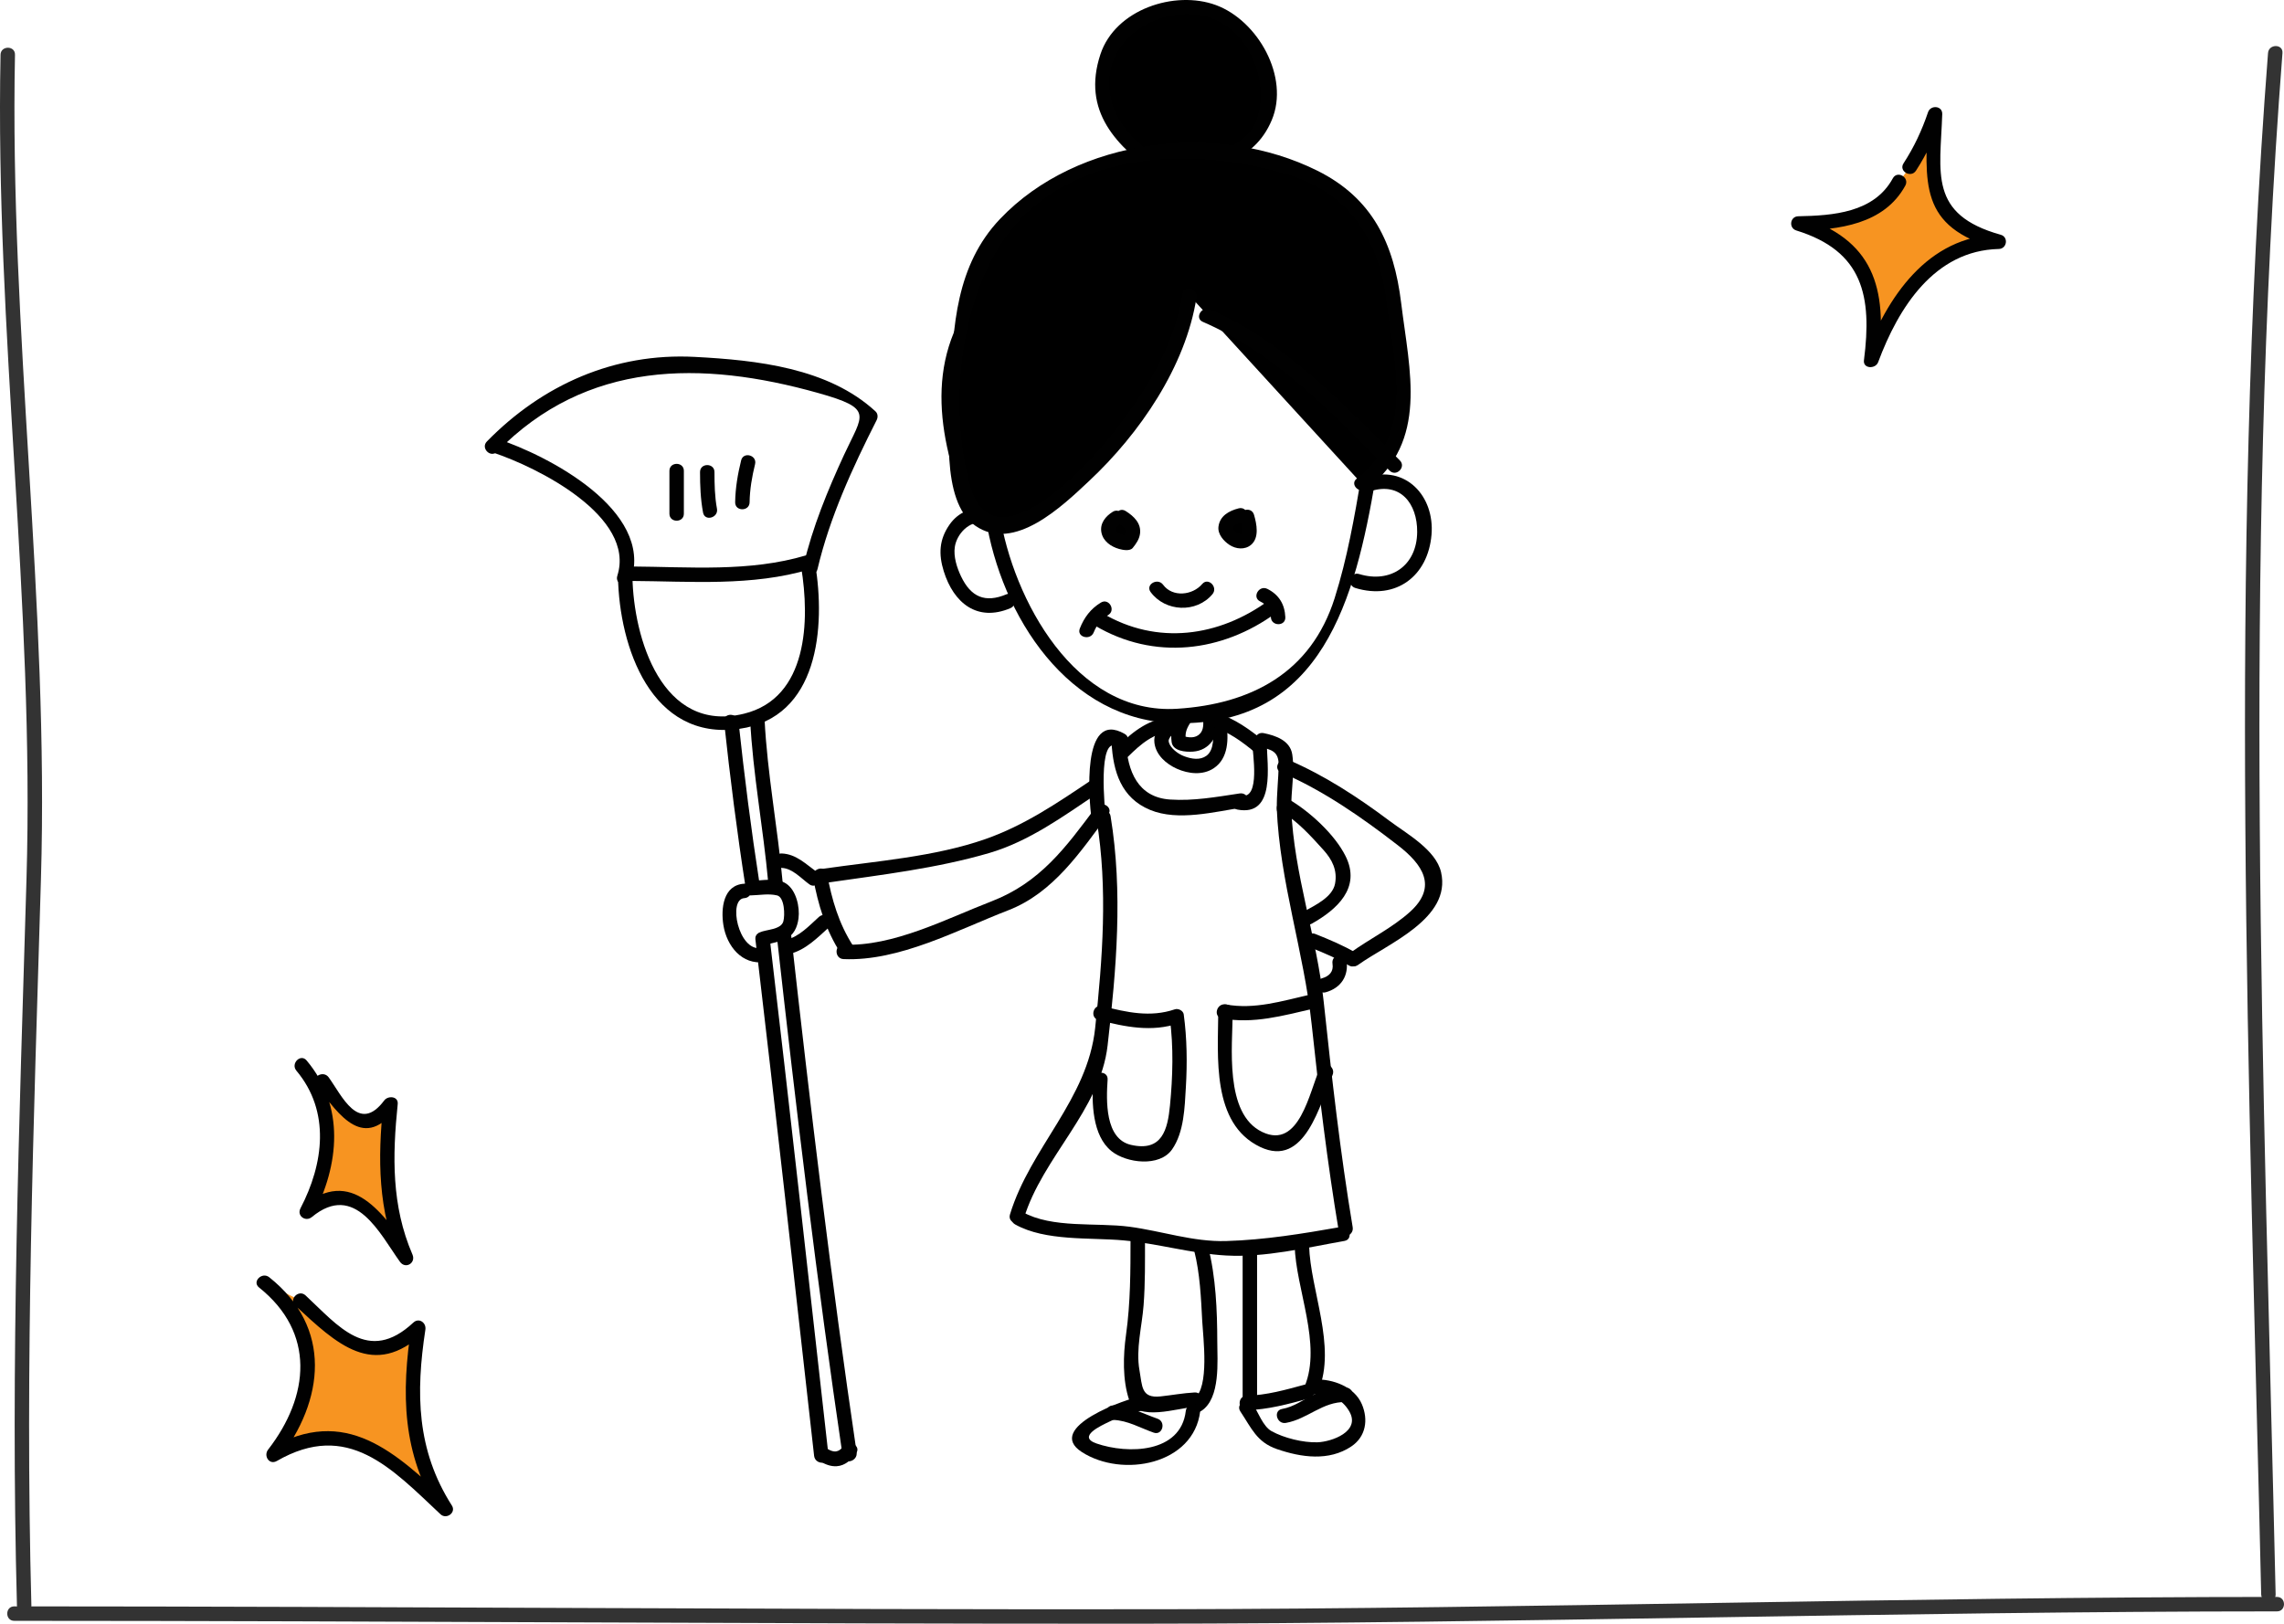 <?xml version="1.0" encoding="utf-8"?>
<!-- Generator: Adobe Illustrator 16.0.0, SVG Export Plug-In . SVG Version: 6.00 Build 0)  -->
<!DOCTYPE svg PUBLIC "-//W3C//DTD SVG 1.1//EN" "http://www.w3.org/Graphics/SVG/1.1/DTD/svg11.dtd">
<svg version="1.1" id="Layer_1" xmlns="http://www.w3.org/2000/svg" xmlns:xlink="http://www.w3.org/1999/xlink" x="0px" y="0px"
	 width="189.596px" height="134.817px" viewBox="0 0 189.596 134.817" enable-background="new 0 0 189.596 134.817"
	 xml:space="preserve">
<g>
	<g>
		<g>
			<path fill="#333333" d="M0.045,4.543c-0.464,22.869,2.832,45.606,2.153,68.483c-0.596,20.087-1.335,40.199-0.791,60.295
				c0.021,0.772,1.221,0.774,1.199,0c-0.543-20.096,0.192-40.209,0.792-60.295C4.082,50.149,0.78,27.413,1.244,4.543
				C1.261,3.769,0.061,3.771,0.045,4.543L0.045,4.543z"/>
		</g>
	</g>
	<g>
		<g>
			<path fill="#333333" d="M1.182,134.577c31.104,0.005,62.207,0.256,93.311,0.239c31.514-0.018,63.017-1.023,94.523-1.023
				c0.773,0,0.773-1.2,0-1.2c-30.866,0-61.729,0.979-92.602,1.021c-31.744,0.043-63.488-0.231-95.232-0.237
				C0.408,133.377,0.408,134.577,1.182,134.577L1.182,134.577z"/>
		</g>
	</g>
	<g>
		<g>
			<path fill="#333333" d="M188.27,4.402c-3.291,42.595-1.544,85.33-0.568,127.979c0.018,0.772,1.218,0.774,1.199,0
				c-0.976-42.649-2.723-85.384,0.568-127.979C189.528,3.63,188.328,3.635,188.27,4.402L188.27,4.402z"/>
		</g>
	</g>
	<g>
		<g>
			<path fill="#010101" d="M97.158,17.191c-6.248,0.035-12.018,2.217-16.011,7.146c-4.578,5.651-3.177,12.531-0.633,18.646
				c0.292,0.704,1.454,0.395,1.156-0.319c-2.69-6.469-3.563-12.679,1.183-18.536c3.377-4.168,9.187-5.708,14.305-5.736
				C97.932,18.387,97.933,17.187,97.158,17.191L97.158,17.191z"/>
		</g>
	</g>
	<g>
		<path d="M97.158,13.605c4.109,0,8.032-0.934,8.22-5.978c0-3.362-3.363-7.098-6.726-7.098s-6.725,2.242-7.099,5.604
			c-0.561,4.109,2.055,5.978,5.044,8.033"/>
		<g>
			<path fill="#010101" d="M97.158,14.205c3.5-0.047,6.928-0.714,8.409-4.225c1.51-3.576-1.15-8.272-4.627-9.556
				c-3.424-1.264-8.357,0.354-9.592,4.081c-1.565,4.729,1.315,7.667,4.946,10.178c0.638,0.441,1.237-0.599,0.605-1.036
				c-2.476-1.712-4.742-3.405-4.819-6.667c-0.095-3.992,4.287-6.46,7.843-5.656c3.581,0.81,5.429,5.107,4.487,8.337
				c-0.878,3.011-4.687,3.309-7.253,3.343C96.385,13.016,96.384,14.215,97.158,14.205L97.158,14.205z"/>
		</g>
	</g>
	<g>
		<g>
			<path fill="#010101" d="M81.822,42.983c1.275,8.149,6.854,16.944,15.896,17.066c12.062,0.162,14.783-10.395,16.456-20.242
				c0.129-0.757-1.027-1.081-1.156-0.319c-0.585,3.44-1.172,6.839-2.227,10.172c-1.961,6.198-6.926,8.797-13.073,9.188
				c-8.462,0.539-13.626-9.07-14.74-16.185C82.859,41.901,81.703,42.226,81.822,42.983L81.822,42.983z"/>
		</g>
	</g>
	<g>
		<g>
			<path fill="#010101" d="M81.942,42.262c-1.228-0.233-2.402,0.262-3.125,1.303c-0.863,1.244-0.913,2.456-0.476,3.864
				c0.822,2.64,2.776,4.229,5.525,3.072c0.702-0.296,0.395-1.458-0.318-1.157c-1.784,0.751-2.955,0.217-3.769-1.486
				c-0.35-0.73-0.642-1.65-0.517-2.457c0.165-1.071,1.208-2.2,2.36-1.981C82.38,43.563,82.702,42.406,81.942,42.262L81.942,42.262z"
				/>
		</g>
	</g>
	<g>
		<g>
			<path fill="#010101" d="M113.756,40.787c2.485-0.805,3.903,1.024,3.884,3.385c-0.021,2.794-2.205,4.288-4.817,3.491
				c-0.742-0.227-1.057,0.932-0.318,1.157c3.371,1.028,6.035-0.979,6.326-4.423c0.271-3.214-2.155-5.816-5.393-4.767
				C112.704,39.867,113.018,41.026,113.756,40.787L113.756,40.787z"/>
		</g>
	</g>
	<g>
		<g>
			<path fill="#010101" d="M95.515,49.159c1.211,1.644,3.783,1.771,5.127,0.182c0.497-0.587-0.348-1.44-0.848-0.849
				c-0.795,0.94-2.459,1.125-3.242,0.062C96.098,47.937,95.056,48.535,95.515,49.159L95.515,49.159z"/>
		</g>
	</g>
	<g>
		<g>
			<path fill="#010101" d="M90.878,51.934c4.923,2.925,10.582,2.216,15.023-1.025c0.618-0.451,0.021-1.493-0.605-1.036
				c-4.097,2.989-9.238,3.744-13.813,1.025C90.816,50.501,90.214,51.539,90.878,51.934L90.878,51.934z"/>
		</g>
	</g>
	<g>
		<path d="M92.675,43.01c-1.308,0.747-0.561,2.055,0.934,2.055c0.791-0.934,0.461-1.557-0.473-2.117"/>
		<g>
			<path fill="#010101" d="M92.372,42.492c-0.603,0.372-1.092,0.974-0.942,1.724c0.145,0.727,0.791,1.172,1.465,1.362
				c0.308,0.087,0.902,0.205,1.138-0.089c0.275-0.343,0.527-0.697,0.596-1.142c0.136-0.881-0.503-1.489-1.189-1.918
				c-0.658-0.411-1.261,0.627-0.605,1.036c0.545,0.34,0.8,0.615,0.352,1.175c0.141-0.059,0.282-0.117,0.424-0.176
				c-0.611-0.018-1.446-0.434-0.631-0.937C93.635,43.123,93.032,42.084,92.372,42.492L92.372,42.492z"/>
		</g>
	</g>
	<g>
		<path d="M102.98,42.787c-3.551,0.861,1.8,4.317,0.539,0.114"/>
		<g>
			<path fill="#010101" d="M102.821,42.208c-0.809,0.207-1.561,0.626-1.675,1.518c-0.08,0.627,0.438,1.208,0.921,1.522
				c0.538,0.35,1.274,0.419,1.784-0.011c0.703-0.594,0.466-1.74,0.246-2.495c-0.215-0.742-1.373-0.426-1.156,0.319
				c0.089,0.309,0.166,0.615,0.175,0.938c0.004,0.129-0.01,0.192-0.021,0.245c-0.023,0.102-0.068,0.133-0.028,0.087
				c0.003-0.002-0.059,0.027,0.02,0c-0.156,0.056,0.079,0.012-0.092,0.011c-0.067-0.005-0.059-0.003,0.026,0.007
				c-0.046-0.007-0.091-0.02-0.136-0.032c-0.135-0.038-0.004,0.016-0.169-0.078c-0.139-0.078-0.146-0.082-0.299-0.26
				c0.088,0.103-0.045-0.083-0.063-0.12c0.041,0.08-0.014-0.102-0.01-0.044c-0.011-0.165-0.032,0.055,0.022-0.104
				c-0.021,0.058,0.018-0.004,0.088-0.069c0.106-0.097,0.464-0.218,0.686-0.275C103.89,43.174,103.571,42.016,102.821,42.208
				L102.821,42.208z"/>
		</g>
	</g>
	<g>
		<g>
			<path fill="#010101" d="M97.729,59.478c-0.432,0.676-0.579,1.343-0.471,2.135c0.104,0.757,1.148,0.836,1.764,0.795
				c1.395-0.094,2.163-1.309,2.05-2.627c-0.065-0.765-1.266-0.771-1.199,0c0.04,0.472,0.011,0.985-0.42,1.272
				c-0.423,0.282-0.976,0.158-1.418,0.003c0.14,0.14,0.279,0.279,0.419,0.419c-0.113-0.534,0.024-0.942,0.311-1.392
				C99.183,59.429,98.144,58.828,97.729,59.478L97.729,59.478z"/>
		</g>
	</g>
	<g>
		<g>
			<path fill="#010101" d="M97.902,59.388c-0.982,0.35-2.219,1.057-2.073,2.287c0.121,1.015,0.983,1.763,1.872,2.157
				c0.954,0.423,2.139,0.559,3.05-0.044c1.246-0.825,1.243-2.48,1.041-3.795c-0.116-0.763-1.272-0.438-1.156,0.319
				c0.117,0.771,0.169,1.963-0.49,2.44c-0.523,0.378-1.211,0.277-1.845,0.04c-0.549-0.205-1.123-0.68-1.258-1.112
				c-0.056-0.18-0.056-0.265,0.117-0.515c0.187-0.269,0.708-0.493,1.061-0.618C98.944,60.287,98.633,59.127,97.902,59.388
				L97.902,59.388z"/>
		</g>
	</g>
	<g>
		<g>
			<path fill="#010101" d="M100.685,60.359c1.296,0.402,2.408,1.216,3.444,2.071c0.592,0.488,1.445-0.355,0.848-0.849
				c-1.2-0.991-2.471-1.914-3.974-2.38C100.262,58.972,99.947,60.131,100.685,60.359L100.685,60.359z"/>
		</g>
	</g>
	<g>
		<g>
			<path fill="#010101" d="M97.319,59.551c-1.847,0.064-3.241,1.151-4.504,2.402c-0.551,0.545,0.298,1.393,0.848,0.849
				c1.022-1.012,2.147-1.998,3.656-2.05C98.091,60.725,98.094,59.524,97.319,59.551L97.319,59.551z"/>
		</g>
	</g>
	<g>
		<g>
			<path fill="#010101" d="M92.269,61.635c0.129,2.441,0.803,4.616,3.198,5.61c2.332,0.968,5.381,0.148,7.762-0.209
				c0.764-0.115,0.438-1.271-0.318-1.157c-1.917,0.288-3.84,0.638-5.785,0.506c-2.679-0.182-3.531-2.367-3.657-4.75
				C93.428,60.866,92.228,60.862,92.269,61.635L92.269,61.635z"/>
		</g>
	</g>
	<g>
		<g>
			<path fill="#010101" d="M103.953,61.635c0.01,0.896,0.707,4.729-0.91,4.429c-0.756-0.141-1.079,1.016-0.318,1.157
				c3.194,0.593,2.45-3.697,2.428-5.586C105.144,60.862,103.943,60.861,103.953,61.635L103.953,61.635z"/>
		</g>
	</g>
	<g>
		<g>
			<path fill="#010101" d="M104.579,62.028c0.965,0.196,1.559,0.378,1.558,1.433c0,1.249-0.177,2.485-0.144,3.738
				c0.02,0.772,1.22,0.774,1.199,0c-0.039-1.5,0.301-3.063,0.081-4.55c-0.171-1.166-1.38-1.576-2.376-1.778
				C104.143,60.718,103.82,61.875,104.579,62.028L104.579,62.028z"/>
		</g>
	</g>
	<g>
		<g>
			<path fill="#010101" d="M93.356,60.932c-3.651-2.083-2.938,5.577-2.757,7.009c0.095,0.757,1.296,0.767,1.199,0
				c-0.08-0.641-0.715-6.924,0.952-5.973C93.424,62.352,94.028,61.315,93.356,60.932L93.356,60.932z"/>
		</g>
	</g>
	<g>
		<g>
			<path fill="#010101" d="M91.034,68.086c0.941,5.728,0.483,11.531-0.124,17.269c-0.629,5.949-5.377,9.921-7.071,15.48
				c-0.227,0.742,0.932,1.057,1.156,0.319c1.55-5.082,6.329-8.969,6.947-14.344c0.729-6.327,1.287-12.723,0.248-19.044
				C92.065,67.004,90.909,67.329,91.034,68.086L91.034,68.086z"/>
		</g>
	</g>
	<g>
		<g>
			<path fill="#010101" d="M105.985,67.118c0.249,6.095,2.254,11.898,2.899,17.953c0.612,5.734,1.296,11.453,2.247,17.142
				c0.127,0.762,1.283,0.438,1.156-0.319c-1.038-6.212-1.738-12.464-2.406-18.725c-0.578-5.427-2.473-10.565-2.697-16.051
				C107.153,66.347,105.953,66.344,105.985,67.118L105.985,67.118z"/>
		</g>
	</g>
	<g>
		<g>
			<path fill="#010101" d="M84.267,101.665c2.519,1.409,6.195,1.071,8.979,1.322c2.895,0.261,5.612,1.095,8.54,1.257
				c3.241,0.179,6.651-0.652,9.813-1.208c0.762-0.134,0.438-1.29-0.318-1.157c-3.157,0.555-6.282,1.069-9.495,1.165
				c-2.731,0.082-5.34-0.83-8.016-1.187c-2.771-0.37-6.415,0.161-8.898-1.229C84.196,100.25,83.591,101.287,84.267,101.665
				L84.267,101.665z"/>
		</g>
	</g>
	<g>
		<g>
			<path fill="#010101" d="M91.184,84.692c2.218,0.574,4.434,1.031,6.658,0.27c-0.246-0.14-0.491-0.279-0.737-0.419
				c0.322,2.371,0.246,4.867,0.016,7.24c-0.193,1.989-0.643,3.874-3.242,3.275c-2.167-0.5-2.051-3.691-1.936-5.414
				c0.052-0.773-1.148-0.768-1.199,0c-0.127,1.898-0.085,4.653,1.529,5.941c1.239,0.989,3.982,1.338,5.021-0.149
				c1.002-1.436,1.046-3.495,1.146-5.178c0.118-1.996,0.093-4.051-0.178-6.035c-0.042-0.311-0.458-0.515-0.737-0.419
				c-2.026,0.693-4.012,0.25-6.021-0.27C90.753,83.341,90.435,84.498,91.184,84.692L91.184,84.692z"/>
		</g>
	</g>
	<g>
		<g>
			<path fill="#010101" d="M101.435,84.557c2.613,0.48,5.066-0.229,7.603-0.81c0.755-0.173,0.435-1.33-0.318-1.157
				c-2.297,0.526-4.593,1.246-6.966,0.81C100.997,83.261,100.674,84.417,101.435,84.557L101.435,84.557z"/>
		</g>
	</g>
	<g>
		<g>
			<path fill="#010101" d="M101.129,83.979c-0.021,3.745-0.573,9.311,3.47,11.249c3.748,1.796,4.974-3.625,6.012-5.956
				c0.312-0.7-0.723-1.312-1.037-0.605c-0.886,1.991-1.706,6.801-4.796,5.321c-3.169-1.519-2.465-7.146-2.449-10.008
				C102.333,83.205,101.133,83.205,101.129,83.979L101.129,83.979z"/>
		</g>
	</g>
	<g>
		<g>
			<path fill="#010101" d="M93.846,102.862c-0.002,2.657-0.002,5.314-0.373,7.951c-0.241,1.719-0.303,3.75,0.259,5.427
				c0.621,1.858,4.08,0.649,5.435,0.576c0.77-0.042,0.773-1.242,0-1.2c-0.948,0.051-1.889,0.227-2.833,0.328
				c-1.616,0.172-1.507-0.844-1.745-2.169c-0.315-1.758,0.205-3.623,0.341-5.396c0.141-1.832,0.115-3.68,0.116-5.516
				C95.046,102.088,93.846,102.088,93.846,102.862L93.846,102.862z"/>
		</g>
	</g>
	<g>
		<g>
			<path fill="#010101" d="M99.128,103.832c0.485,1.897,0.568,3.928,0.671,5.875c0.067,1.294,0.622,5.54-0.666,6.396
				c-0.642,0.426-0.041,1.466,0.605,1.036c1.592-1.057,1.311-4.139,1.309-5.751c-0.004-2.577-0.119-5.364-0.763-7.875
				C100.093,102.763,98.936,103.081,99.128,103.832L99.128,103.832z"/>
		</g>
	</g>
	<g>
		<g>
			<path fill="#010101" d="M103.152,103.807c0,4.046,0,8.093,0,12.14c0,0.774,1.199,0.774,1.199,0c0-4.046,0-8.093,0-12.14
				C104.352,103.033,103.152,103.033,103.152,103.807L103.152,103.807z"/>
		</g>
	</g>
	<g>
		<g>
			<path fill="#010101" d="M107.469,103.402c0.1,3.66,2.275,8.199,0.831,11.71c-0.295,0.716,0.866,1.024,1.156,0.319
				c1.496-3.635-0.686-8.297-0.788-12.03C108.647,102.629,107.447,102.627,107.469,103.402L107.469,103.402z"/>
		</g>
	</g>
	<g>
		<g>
			<path fill="#010101" d="M103.482,117.086c1.753-0.038,3.469-0.509,5.15-0.966c0.746-0.203,0.429-1.36-0.318-1.157
				c-1.578,0.429-3.188,0.887-4.832,0.923C102.71,115.903,102.708,117.103,103.482,117.086L103.482,117.086z"/>
		</g>
	</g>
	<g>
		<g>
			<path fill="#010101" d="M94.825,115.907c-1.273,0.198-8.172,2.625-5.023,4.655c3.363,2.168,9.303,1.053,9.829-3.402
				c0.091-0.768-1.11-0.759-1.199,0c-0.416,3.516-4.821,3.585-7.409,2.693c-1.646-0.567,0.362-1.476,1.088-1.825
				c0.943-0.455,1.996-0.803,3.033-0.964C95.907,116.946,95.582,115.79,94.825,115.907L94.825,115.907z"/>
		</g>
	</g>
	<g>
		<g>
			<path fill="#010101" d="M102.964,117.193c0.926,1.394,1.362,2.549,3.035,3.125c2.019,0.695,4.315,1.025,6.174-0.22
				c1.22-0.817,1.417-2.226,0.882-3.494c-0.624-1.478-2.433-2.121-3.907-2.067c-0.771,0.028-0.774,1.228,0,1.2
				c1.21-0.044,2.26,0.389,2.871,1.473c0.932,1.653-1.485,2.504-2.656,2.543c-1.179,0.039-2.784-0.351-3.821-0.931
				c-0.704-0.395-1.112-1.59-1.54-2.234C103.574,115.947,102.535,116.547,102.964,117.193L102.964,117.193z"/>
		</g>
	</g>
	<g>
		<g>
			<path fill="#010101" d="M106.744,118.144c1.811-0.323,3.045-1.779,4.966-1.732c0.774,0.019,0.772-1.181,0-1.2
				c-0.952-0.023-1.798,0.174-2.654,0.584c-0.894,0.428-1.63,1.012-2.63,1.19C105.665,117.122,105.988,118.278,106.744,118.144
				L106.744,118.144z"/>
		</g>
	</g>
	<g>
		<g>
			<path fill="#010101" d="M92.422,117.896c1.186,0.043,2.249,0.673,3.348,1.057c0.732,0.256,1.044-0.904,0.318-1.157
				c-1.22-0.426-2.348-1.052-3.666-1.1C91.647,116.667,91.65,117.868,92.422,117.896L92.422,117.896z"/>
		</g>
	</g>
	<g>
		<g>
			<path fill="#010101" d="M90.792,52.503c0.243-0.616,0.635-1.095,1.199-1.436c0.661-0.399,0.059-1.437-0.605-1.036
				c-0.847,0.511-1.39,1.238-1.75,2.152C89.352,52.905,90.512,53.214,90.792,52.503L90.792,52.503z"/>
		</g>
	</g>
	<g>
		<g>
			<path fill="#010101" d="M104.599,49.932c0.586,0.292,0.87,0.657,0.898,1.315c0.032,0.771,1.232,0.774,1.199,0
				c-0.044-1.065-0.527-1.871-1.492-2.352C104.514,48.552,103.906,49.587,104.599,49.932L104.599,49.932z"/>
		</g>
	</g>
	<g>
		<g>
			<path fill="#010101" d="M90.521,64.824c-2.81,1.883-5.505,3.717-8.724,4.845c-4.206,1.475-9.058,1.826-13.451,2.461
				c-0.764,0.11-0.438,1.267,0.318,1.157c4.478-0.648,9.105-1.188,13.452-2.461c3.319-0.973,6.176-3.067,9.01-4.966
				C91.766,65.432,91.165,64.392,90.521,64.824L90.521,64.824z"/>
		</g>
	</g>
	<g>
		<g>
			<path fill="#010101" d="M67.494,72.869c0.418,2.247,1.041,4.341,2.289,6.275c0.419,0.647,1.458,0.047,1.037-0.605
				c-1.195-1.851-1.77-3.841-2.17-5.989C68.51,71.79,67.353,72.112,67.494,72.869L67.494,72.869z"/>
		</g>
	</g>
	<g>
		<g>
			<path fill="#010101" d="M70.022,79.634c4.63,0.198,9.437-2.415,13.67-4.051c3.748-1.449,6-4.859,8.299-7.947
				c0.462-0.622-0.58-1.219-1.037-0.605c-2.491,3.347-4.623,6.252-8.642,7.805c-3.783,1.462-8.172,3.775-12.29,3.598
				C69.248,78.401,69.252,79.601,70.022,79.634L70.022,79.634z"/>
		</g>
	</g>
	<g>
		<g>
			<path fill="#010101" d="M106.337,64.126c3.503,1.501,6.693,3.73,9.696,6.053c2.056,1.59,3.333,3.43,1.021,5.524
				c-1.461,1.322-3.329,2.232-4.926,3.379c-0.622,0.447-0.024,1.489,0.605,1.036c2.47-1.774,7.766-3.851,6.892-7.691
				c-0.425-1.868-2.867-3.209-4.273-4.264c-2.609-1.957-5.404-3.787-8.409-5.074C106.239,62.789,105.627,63.822,106.337,64.126
				L106.337,64.126z"/>
		</g>
	</g>
	<g>
		<g>
			<path fill="#010101" d="M106.337,67.376c1.341,0.773,2.5,2.061,3.527,3.2c0.719,0.797,1.168,1.686,0.959,2.798
				c-0.209,1.114-1.654,1.788-2.536,2.283c-0.675,0.379-0.069,1.416,0.605,1.036c2.084-1.171,4.104-2.975,2.815-5.588
				c-0.896-1.822-3.019-3.758-4.766-4.766C106.271,65.953,105.667,66.99,106.337,67.376L106.337,67.376z"/>
		</g>
	</g>
	<g>
		<g>
			<path fill="#010101" d="M112.576,79.125c-1.081-0.635-2.231-1.113-3.394-1.578c-0.719-0.288-1.028,0.874-0.318,1.157
				c1.066,0.427,2.114,0.874,3.106,1.457C112.64,80.553,113.243,79.516,112.576,79.125L112.576,79.125z"/>
		</g>
	</g>
	<g>
		<g>
			<path fill="#010101" d="M110.612,80.019c0.108,0.658-0.282,1.045-0.882,1.212c-0.745,0.207-0.429,1.364,0.318,1.157
				c1.28-0.355,1.937-1.383,1.72-2.688C111.643,78.938,110.486,79.262,110.612,80.019L110.612,80.019z"/>
		</g>
	</g>
	<g>
		<g>
			<path fill="#010101" d="M61.785,73.374c-1.757,0.103-1.954,2.063-1.736,3.438c0.274,1.731,1.54,3.331,3.417,3.063
				c0.764-0.109,0.438-1.265-0.318-1.157c-1.855,0.265-2.739-4.064-1.362-4.145C62.554,74.528,62.559,73.328,61.785,73.374
				L61.785,73.374z"/>
		</g>
	</g>
	<g>
		<g>
			<path fill="#010101" d="M63.048,73.358c-0.693-4.462-1.262-8.943-1.743-13.433c-0.081-0.761-1.282-0.769-1.199,0
				c0.492,4.597,1.076,9.184,1.786,13.752C62.01,74.44,63.166,74.115,63.048,73.358L63.048,73.358z"/>
		</g>
	</g>
	<g>
		<g>
			<path fill="#010101" d="M62.268,59.716c0.225,4.546,1.094,9.033,1.503,13.562c0.068,0.764,1.27,0.771,1.199,0
				c-0.408-4.529-1.278-9.016-1.503-13.562C63.429,58.946,62.229,58.942,62.268,59.716L62.268,59.716z"/>
		</g>
	</g>
	<g>
		<g>
			<path fill="#010101" d="M62.707,78.004c1.686,14.281,3.265,28.578,4.872,42.873c0.085,0.76,1.286,0.769,1.199,0
				c-1.607-14.294-3.186-28.592-4.872-42.873C63.817,77.245,62.616,77.236,62.707,78.004L62.707,78.004z"/>
		</g>
	</g>
	<g>
		<g>
			<path fill="#010101" d="M68.069,121.329c0.423,0.253,0.883,0.442,1.385,0.411c0.705-0.044,1.201-0.528,1.604-1.06
				c0.468-0.617-0.575-1.214-1.037-0.605c-0.414,0.546-0.804,0.542-1.347,0.218C68.009,119.895,67.405,120.933,68.069,121.329
				L68.069,121.329z"/>
		</g>
	</g>
	<g>
		<g>
			<path fill="#010101" d="M64.456,77.472c1.62,14.536,3.358,28.956,5.496,43.43c0.112,0.763,1.269,0.438,1.156-0.319
				c-2.12-14.359-3.845-28.688-5.453-43.11C65.571,76.711,64.37,76.703,64.456,77.472L64.456,77.472z"/>
		</g>
	</g>
	<g>
		<g>
			<path fill="#010101" d="M51.3,47.873c0.096,5.82,2.745,13.67,10.065,12.644c6.589-0.924,7.179-8.435,6.295-13.752
				c-0.126-0.762-1.282-0.438-1.156,0.319c0.732,4.411,0.568,10.872-4.744,12.175c-6.82,1.674-9.177-6.307-9.261-11.386
				C52.486,47.1,51.287,47.098,51.3,47.873L51.3,47.873z"/>
		</g>
	</g>
	<g>
		<g>
			<path fill="#010101" d="M52.373,48.235c4.96,0.029,10.052,0.471,14.868-0.97c0.74-0.221,0.425-1.379-0.318-1.157
				c-4.709,1.409-9.701,0.956-14.55,0.927C51.599,47.031,51.6,48.231,52.373,48.235L52.373,48.235z"/>
		</g>
	</g>
	<g>
		<g>
			<path fill="#010101" d="M55.569,39.095c0,1.186,0,2.373,0,3.559c0,0.774,1.199,0.774,1.199,0c0-1.186,0-2.373,0-3.559
				C56.769,38.321,55.569,38.321,55.569,39.095L55.569,39.095z"/>
		</g>
	</g>
	<g>
		<g>
			<path fill="#010101" d="M61.522,38.224c-0.282,1.143-0.48,2.302-0.496,3.481c-0.011,0.774,1.188,0.773,1.199,0
				c0.016-1.076,0.197-2.12,0.453-3.162C62.864,37.792,61.707,37.473,61.522,38.224L61.522,38.224z"/>
		</g>
	</g>
	<g>
		<g>
			<path fill="#010101" d="M67.861,47.256c1.016-4.319,2.911-8.425,4.909-12.372c0.118-0.235,0.111-0.537-0.095-0.727
				c-3.923-3.619-9.873-4.255-15-4.524c-6.671-0.351-12.649,2.31-17.257,7.021c-0.542,0.553,0.307,1.402,0.848,0.849
				c7.42-7.586,16.982-7.586,26.635-4.877c4.687,1.315,3.727,1.756,2.165,5.139c-1.365,2.957-2.615,5.998-3.361,9.173
				C66.527,47.69,67.685,48.009,67.861,47.256L67.861,47.256z"/>
		</g>
	</g>
	<g>
		<g>
			<path fill="#010101" d="M52.399,48.132c1.83-5.762-6.859-10.297-11.169-11.717c-0.736-0.243-1.05,0.916-0.318,1.157
				c3.679,1.212,11.896,5.309,10.331,10.24C51.008,48.552,52.167,48.866,52.399,48.132L52.399,48.132z"/>
		</g>
	</g>
	<g>
		<g>
			<path fill="#010101" d="M59.516,42.238c-0.187-1.006-0.206-2.022-0.207-3.042c0-0.774-1.2-0.774-1.199,0
				c0,1.13,0.042,2.248,0.25,3.362C58.5,43.317,59.656,42.994,59.516,42.238L59.516,42.238z"/>
		</g>
	</g>
	<g>
		<g>
			<path fill="#010101" d="M63.685,78.446c0.417-0.188,1.036-0.23,1.508-0.454c0.695-0.331,1-1.015,1.092-1.738
				c0.121-0.952-0.19-2.327-1.016-2.882c-0.814-0.547-2.045-0.246-2.951-0.227c-0.772,0.017-0.774,1.217,0,1.2
				c0.725-0.016,1.469-0.17,2.185,0c0.626,0.148,0.667,1.649,0.521,2.162c-0.198,0.692-1.401,0.658-1.943,0.902
				C62.375,77.728,62.985,78.761,63.685,78.446L63.685,78.446z"/>
		</g>
	</g>
	<g>
		<g>
			<path fill="#010101" d="M67.792,72.391c-0.91-0.655-1.7-1.473-2.889-1.527c-0.774-0.035-0.771,1.165,0,1.2
				c0.885,0.04,1.606,0.875,2.283,1.363C67.815,73.88,68.414,72.838,67.792,72.391L67.792,72.391z"/>
		</g>
	</g>
	<g>
		<g>
			<path fill="#010101" d="M65.595,79.191c1.289-0.326,2.276-1.343,3.23-2.207c0.575-0.521-0.276-1.367-0.848-0.849
				c-0.797,0.722-1.625,1.626-2.701,1.898C64.526,78.224,64.845,79.381,65.595,79.191L65.595,79.191z"/>
		</g>
	</g>
	<g>
		<path d="M98.744,24.533c-0.728,6.878-9.453,17.508-14.786,19.07c-5.574,1.563-4.362-9.066-4.362-14.381
			c0.242-15.006,15.755-18.445,25.208-15.944c6.303,1.563,10.181,4.064,10.908,11.88c0.727,6.565,2.424,11.567-2.666,15.006"/>
		<g>
			<path fill="#010101" d="M98.166,24.374c-0.695,4.455-3.184,8.313-5.936,11.79c-1.958,2.473-9.801,11.074-11.723,4.078
				c-1.955-7.115-0.667-17.609,4.809-22.646c5.686-5.229,14.652-5.207,21.576-3.099c5.236,1.594,7.574,5.43,8.22,10.663
				c0.646,5.242,2.325,10.842-2.49,14.582c-0.611,0.474,0.245,1.317,0.848,0.849c5.123-3.979,3.534-9.758,2.842-15.431
				c-0.603-4.944-2.374-8.699-6.944-10.981c-8.282-4.138-19.929-2.768-26.362,4.009c-3.627,3.82-3.93,8.921-4.068,13.882
				c-0.082,2.933-0.938,9.519,2.025,11.583c3.228,2.247,7.252-1.661,9.462-3.734c4.179-3.918,8.003-9.484,8.898-15.225
				C99.44,23.936,98.284,23.611,98.166,24.374L98.166,24.374z"/>
		</g>
	</g>
	<g>
		<g>
			<path fill="#010101" d="M99.846,26.722c6.078,2.625,10.897,7.749,15.508,12.356c0.548,0.547,1.396-0.301,0.848-0.849
				c-4.668-4.666-9.588-9.883-15.75-12.544C99.749,25.383,99.137,26.416,99.846,26.722L99.846,26.722z"/>
		</g>
	</g>
	<g>
		<path fill="#F79421" d="M157.645,15.106c-1.146,2.862-5.345,3.452-8.372,3.452c5.299,1.514,7.132,4.033,6.056,11.354
			c2.095-6.17,6.169-10.023,10.598-9.841c-7.839-1.865-5.299-6.813-5.299-10.598c-0.546,1.602-0.813,2.531-2.097,4.392"/>
		<g>
			<path fill="#010101" d="M157.126,14.803c-1.56,2.865-4.972,3.095-7.854,3.154c-0.685,0.014-0.808,0.978-0.159,1.179
				c5.552,1.718,6.297,5.464,5.615,10.776c-0.093,0.716,0.96,0.746,1.178,0.16c1.684-4.524,4.664-9.275,10.02-9.4
				c0.675-0.016,0.82-0.994,0.159-1.179c-6.021-1.682-5.02-5.149-4.858-10.019c0.023-0.706-0.968-0.778-1.178-0.16
				c-0.526,1.543-1.153,2.884-2.036,4.249c-0.423,0.651,0.617,1.252,1.035,0.605c0.951-1.468,1.597-2.89,2.157-4.535
				c-0.393-0.053-0.785-0.106-1.178-0.16c-0.192,5.763-0.809,9.348,5.739,11.176c0.053-0.393,0.106-0.786,0.159-1.179
				c-5.935,0.139-9.288,5.208-11.176,10.281c0.393,0.053,0.785,0.106,1.178,0.16c0.776-6.044-0.425-10.054-6.496-11.933
				c-0.053,0.393-0.106,0.786-0.159,1.179c3.358-0.069,7.135-0.525,8.891-3.749C158.532,14.729,157.497,14.124,157.126,14.803
				L157.126,14.803z"/>
		</g>
	</g>
	<g>
		<path fill="#F79421" d="M25.026,88.474c3.043,3.198,2.607,8.316,0.435,12.154c3.799-3.621,6.113,0.945,8.259,3.838
			c-1.814-3.903-1.865-7.721-1.305-12.793c-2.366,3.763-4.223-0.055-5.65-1.919"/>
		<g>
			<path fill="#010101" d="M24.603,88.898c2.845,3.387,2.263,7.74,0.34,11.427c-0.327,0.627,0.424,1.156,0.942,0.727
				c3.596-2.971,5.666,1.427,7.316,3.716c0.459,0.636,1.342,0.102,1.037-0.605c-1.747-4.051-1.665-8.188-1.224-12.491
				c0.068-0.663-0.805-0.721-1.118-0.303c-2.119,2.832-3.527-0.426-4.613-1.919c-0.451-0.619-1.493-0.021-1.037,0.605
				c1.979,2.718,4.01,5.496,6.688,1.919c-0.373-0.101-0.746-0.202-1.118-0.303c-0.47,4.567-0.453,8.83,1.386,13.096
				c0.346-0.202,0.691-0.404,1.037-0.605c-2.438-3.381-5.008-7.424-9.201-3.959c0.313,0.242,0.628,0.485,0.942,0.727
				c2.193-4.208,2.675-9.067-0.529-12.881C24.952,87.456,24.107,88.31,24.603,88.898L24.603,88.898z"/>
		</g>
	</g>
	<g>
		<path fill="#F79421" d="M21.926,106.474c5.273,3.767,4.52,9.793,0.753,14.313c6.584-4.265,10.596,1.113,14.313,4.52
			c-3.145-4.597-3.233-9.093-2.26-15.066c-4.103,4.431-7.32-0.065-9.794-2.26"/>
		<g>
			<path fill="#010101" d="M21.502,106.898c4.699,3.743,4.195,9.025,0.753,13.465c-0.396,0.51,0.093,1.308,0.727,0.942
				c5.888-3.395,9.514,0.603,13.587,4.426c0.484,0.456,1.319-0.136,0.942-0.727c-2.944-4.614-3-9.351-2.2-14.604
				c0.088-0.575-0.532-1.023-1.002-0.584c-3.755,3.505-6.266,0.229-8.946-2.26c-0.565-0.525-1.416,0.321-0.848,0.849
				c3.426,3.181,6.492,6.134,10.642,2.26c-0.334-0.195-0.668-0.389-1.002-0.584c-0.853,5.596-0.8,10.639,2.319,15.529
				c0.314-0.242,0.629-0.485,0.942-0.727c-4.597-4.315-8.7-8.27-15.04-4.613c0.242,0.314,0.484,0.628,0.727,0.942
				c3.848-4.961,4.504-10.976-0.753-15.162C21.751,105.573,20.896,106.416,21.502,106.898L21.502,106.898z"/>
		</g>
	</g>
</g>
</svg>
